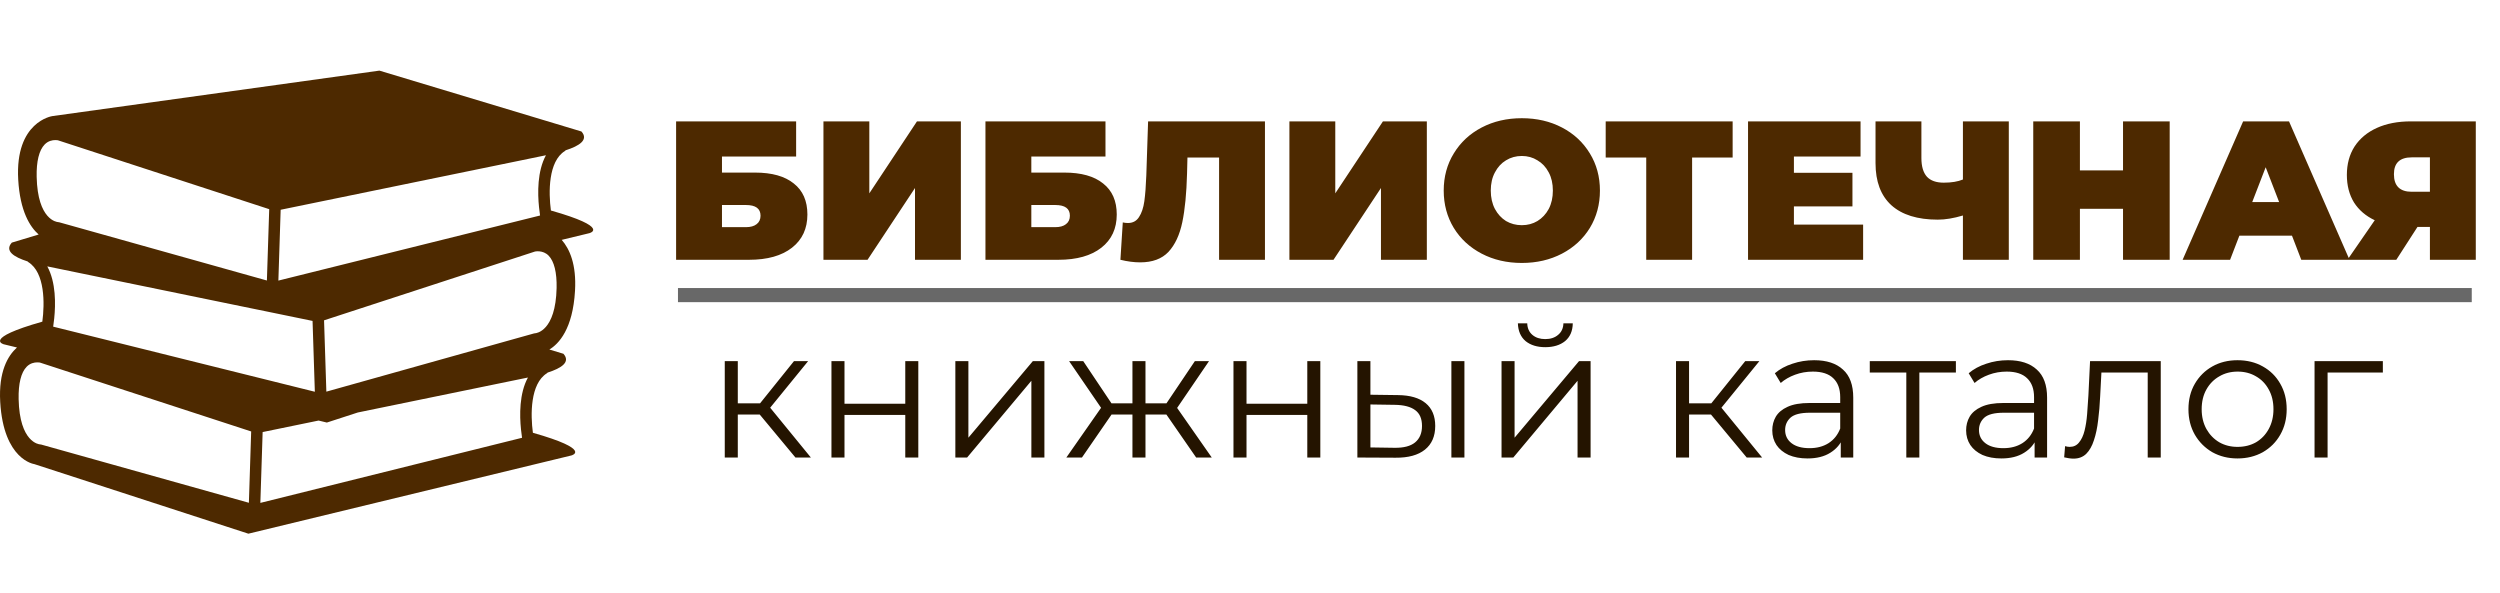 <svg width="177" height="42" viewBox="0 0 177 42" fill="none" xmlns="http://www.w3.org/2000/svg">
<path d="M47.868 8.593H56.366V11.085H51.116V12.219H53.454C54.649 12.219 55.563 12.475 56.198 12.989C56.842 13.493 57.164 14.225 57.164 15.187C57.164 16.185 56.8 16.969 56.072 17.539C55.344 18.108 54.331 18.393 53.034 18.393H47.868V8.593ZM52.81 16.083C53.137 16.083 53.389 16.013 53.566 15.873C53.753 15.733 53.846 15.532 53.846 15.271C53.846 14.767 53.501 14.515 52.81 14.515H51.116V16.083H52.81ZM58.3 8.593H61.548V13.689L64.922 8.593H68.03V18.393H64.782V13.311L61.422 18.393H58.3V8.593ZM69.77 8.593H78.268V11.085H73.018V12.219H75.356C76.551 12.219 77.466 12.475 78.1 12.989C78.744 13.493 79.066 14.225 79.066 15.187C79.066 16.185 78.702 16.969 77.974 17.539C77.246 18.108 76.234 18.393 74.936 18.393H69.77V8.593ZM74.712 16.083C75.039 16.083 75.291 16.013 75.468 15.873C75.655 15.733 75.748 15.532 75.748 15.271C75.748 14.767 75.403 14.515 74.712 14.515H73.018V16.083H74.712ZM89.559 8.593V18.393H86.311V11.155H84.071L84.043 12.289C84.006 13.689 83.894 14.837 83.707 15.733C83.52 16.629 83.194 17.329 82.727 17.833C82.26 18.327 81.593 18.575 80.725 18.575C80.286 18.575 79.82 18.514 79.325 18.393L79.493 15.747C79.614 15.775 79.736 15.789 79.857 15.789C80.202 15.789 80.464 15.649 80.641 15.369C80.828 15.089 80.954 14.715 81.019 14.249C81.084 13.782 81.131 13.171 81.159 12.415L81.285 8.593H89.559ZM91.29 8.593H94.538V13.689L97.912 8.593H101.02V18.393H97.772V13.311L94.412 18.393H91.29V8.593ZM107.745 18.617C106.69 18.617 105.743 18.397 104.903 17.959C104.063 17.52 103.405 16.913 102.929 16.139C102.453 15.355 102.215 14.473 102.215 13.493C102.215 12.513 102.453 11.635 102.929 10.861C103.405 10.077 104.063 9.465 104.903 9.027C105.743 8.588 106.69 8.369 107.745 8.369C108.799 8.369 109.747 8.588 110.587 9.027C111.427 9.465 112.085 10.077 112.561 10.861C113.037 11.635 113.275 12.513 113.275 13.493C113.275 14.473 113.037 15.355 112.561 16.139C112.085 16.913 111.427 17.52 110.587 17.959C109.747 18.397 108.799 18.617 107.745 18.617ZM107.745 15.943C108.155 15.943 108.524 15.845 108.851 15.649C109.187 15.443 109.453 15.159 109.649 14.795C109.845 14.421 109.943 13.987 109.943 13.493C109.943 12.998 109.845 12.569 109.649 12.205C109.453 11.831 109.187 11.547 108.851 11.351C108.524 11.145 108.155 11.043 107.745 11.043C107.334 11.043 106.961 11.145 106.625 11.351C106.298 11.547 106.037 11.831 105.841 12.205C105.645 12.569 105.547 12.998 105.547 13.493C105.547 13.987 105.645 14.421 105.841 14.795C106.037 15.159 106.298 15.443 106.625 15.649C106.961 15.845 107.334 15.943 107.745 15.943ZM122.671 11.155H119.801V18.393H116.553V11.155H113.683V8.593H122.671V11.155ZM131.909 15.901V18.393H123.761V8.593H131.727V11.085H127.009V12.233H131.153V14.613H127.009V15.901H131.909ZM142.223 8.593V18.393H138.975V15.257C138.322 15.453 137.729 15.551 137.197 15.551C135.76 15.551 134.663 15.21 133.907 14.529C133.16 13.847 132.787 12.853 132.787 11.547V8.593H136.035V11.183C136.035 11.78 136.166 12.223 136.427 12.513C136.688 12.793 137.085 12.933 137.617 12.933C138.168 12.933 138.62 12.858 138.975 12.709V8.593H142.223ZM153.614 8.593V18.393H150.31V14.781H147.258V18.393H143.954V8.593H147.258V12.065H150.31V8.593H153.614ZM162.272 16.685H158.548L157.89 18.393H154.53L158.814 8.593H162.062L166.346 18.393H162.93L162.272 16.685ZM161.362 14.305L160.41 11.841L159.458 14.305H161.362ZM175.286 8.593V18.393H172.038V16.069H171.156L169.658 18.393H166.2L168.132 15.593C167.498 15.294 167.008 14.874 166.662 14.333C166.326 13.782 166.158 13.133 166.158 12.387C166.158 11.612 166.34 10.94 166.704 10.371C167.078 9.801 167.605 9.363 168.286 9.055C168.968 8.747 169.77 8.593 170.694 8.593H175.286ZM170.75 11.141C169.91 11.141 169.49 11.537 169.49 12.331C169.49 13.161 169.91 13.577 170.75 13.577H172.038V11.141H170.75Z" fill="#4D2900"/>
<path d="M56.318 32.393L53.51 29.013L54.277 28.558L57.41 32.393H56.318ZM51.313 32.393V25.568H52.236V32.393H51.313ZM51.95 29.351V28.558H54.147V29.351H51.95ZM54.355 29.078L53.497 28.948L56.214 25.568H57.215L54.355 29.078ZM58.867 32.393V25.568H59.79V28.584H64.093V25.568H65.016V32.393H64.093V29.377H59.79V32.393H58.867ZM67.639 32.393V25.568H68.562V30.989L73.125 25.568H73.944V32.393H73.021V26.959L68.471 32.393H67.639ZM84.688 32.393L82.348 29.013L83.115 28.558L85.793 32.393H84.688ZM80.814 29.351V28.558H82.972V29.351H80.814ZM83.206 29.078L82.322 28.948L84.597 25.568H85.598L83.206 29.078ZM76.602 32.393H75.497L78.175 28.558L78.929 29.013L76.602 32.393ZM81.1 32.393H80.177V25.568H81.1V32.393ZM80.463 29.351H78.318V28.558H80.463V29.351ZM78.097 29.078L75.692 25.568H76.693L78.955 28.948L78.097 29.078ZM87.33 32.393V25.568H88.253V28.584H92.556V25.568H93.479V32.393H92.556V29.377H88.253V32.393H87.33ZM102.758 32.393V25.568H103.681V32.393H102.758ZM98.975 27.973C99.833 27.981 100.487 28.172 100.938 28.545C101.389 28.917 101.614 29.455 101.614 30.157C101.614 30.885 101.371 31.444 100.886 31.834C100.401 32.224 99.707 32.414 98.806 32.406L96.102 32.393V25.568H97.025V27.947L98.975 27.973ZM98.741 31.704C99.382 31.712 99.863 31.587 100.184 31.327C100.513 31.058 100.678 30.668 100.678 30.157C100.678 29.645 100.518 29.273 100.197 29.039C99.876 28.796 99.391 28.67 98.741 28.662L97.025 28.636V31.678L98.741 31.704ZM106.309 32.393V25.568H107.232V30.989L111.795 25.568H112.614V32.393H111.691V26.959L107.141 32.393H106.309ZM109.403 24.58C108.831 24.58 108.367 24.437 108.012 24.151C107.665 23.856 107.483 23.436 107.466 22.89H108.129C108.138 23.236 108.259 23.509 108.493 23.709C108.727 23.908 109.03 24.008 109.403 24.008C109.776 24.008 110.079 23.908 110.313 23.709C110.556 23.509 110.681 23.236 110.69 22.89H111.353C111.344 23.436 111.162 23.856 110.807 24.151C110.452 24.437 109.984 24.58 109.403 24.58ZM123.667 32.393L120.859 29.013L121.626 28.558L124.759 32.393H123.667ZM118.662 32.393V25.568H119.585V32.393H118.662ZM119.299 29.351V28.558H121.496V29.351H119.299ZM121.704 29.078L120.846 28.948L123.563 25.568H124.564L121.704 29.078ZM130.326 32.393V30.885L130.287 30.638V28.116C130.287 27.535 130.123 27.089 129.793 26.777C129.473 26.465 128.992 26.309 128.35 26.309C127.908 26.309 127.488 26.382 127.089 26.53C126.691 26.677 126.353 26.872 126.075 27.115L125.659 26.426C126.006 26.131 126.422 25.906 126.907 25.75C127.393 25.585 127.904 25.503 128.441 25.503C129.325 25.503 130.006 25.724 130.482 26.166C130.968 26.599 131.21 27.262 131.21 28.155V32.393H130.326ZM127.973 32.458C127.462 32.458 127.016 32.375 126.634 32.211C126.262 32.037 125.976 31.803 125.776 31.509C125.577 31.205 125.477 30.859 125.477 30.469C125.477 30.113 125.56 29.793 125.724 29.507C125.898 29.212 126.175 28.978 126.556 28.805C126.946 28.623 127.466 28.532 128.116 28.532H130.469V29.221H128.142C127.484 29.221 127.024 29.338 126.764 29.572C126.513 29.806 126.387 30.096 126.387 30.443C126.387 30.833 126.539 31.145 126.842 31.379C127.146 31.613 127.57 31.73 128.116 31.73C128.636 31.73 129.083 31.613 129.455 31.379C129.837 31.136 130.114 30.789 130.287 30.339L130.495 30.976C130.322 31.426 130.019 31.786 129.585 32.055C129.161 32.323 128.623 32.458 127.973 32.458ZM134.967 32.393V26.127L135.201 26.374H132.38V25.568H138.477V26.374H135.656L135.89 26.127V32.393H134.967ZM144.05 32.393V30.885L144.011 30.638V28.116C144.011 27.535 143.846 27.089 143.517 26.777C143.196 26.465 142.715 26.309 142.074 26.309C141.632 26.309 141.212 26.382 140.813 26.53C140.414 26.677 140.076 26.872 139.799 27.115L139.383 26.426C139.73 26.131 140.146 25.906 140.631 25.75C141.116 25.585 141.628 25.503 142.165 25.503C143.049 25.503 143.729 25.724 144.206 26.166C144.691 26.599 144.934 27.262 144.934 28.155V32.393H144.05ZM141.697 32.458C141.186 32.458 140.739 32.375 140.358 32.211C139.985 32.037 139.699 31.803 139.5 31.509C139.301 31.205 139.201 30.859 139.201 30.469C139.201 30.113 139.283 29.793 139.448 29.507C139.621 29.212 139.899 28.978 140.28 28.805C140.67 28.623 141.19 28.532 141.84 28.532H144.193V29.221H141.866C141.207 29.221 140.748 29.338 140.488 29.572C140.237 29.806 140.111 30.096 140.111 30.443C140.111 30.833 140.263 31.145 140.566 31.379C140.869 31.613 141.294 31.73 141.84 31.73C142.36 31.73 142.806 31.613 143.179 31.379C143.56 31.136 143.838 30.789 144.011 30.339L144.219 30.976C144.046 31.426 143.742 31.786 143.309 32.055C142.884 32.323 142.347 32.458 141.697 32.458ZM146.143 32.38L146.208 31.587C146.269 31.595 146.325 31.608 146.377 31.626C146.438 31.634 146.49 31.639 146.533 31.639C146.81 31.639 147.031 31.535 147.196 31.327C147.369 31.119 147.499 30.841 147.586 30.495C147.673 30.148 147.733 29.758 147.768 29.325C147.803 28.883 147.833 28.441 147.859 27.999L147.976 25.568H152.981V32.393H152.058V26.101L152.292 26.374H148.574L148.795 26.088L148.691 28.064C148.665 28.653 148.617 29.216 148.548 29.754C148.487 30.291 148.388 30.763 148.249 31.171C148.119 31.578 147.937 31.899 147.703 32.133C147.469 32.358 147.17 32.471 146.806 32.471C146.702 32.471 146.594 32.462 146.481 32.445C146.377 32.427 146.264 32.406 146.143 32.38ZM158.413 32.458C157.754 32.458 157.161 32.31 156.632 32.016C156.112 31.712 155.7 31.301 155.397 30.781C155.094 30.252 154.942 29.65 154.942 28.974C154.942 28.289 155.094 27.687 155.397 27.167C155.7 26.647 156.112 26.239 156.632 25.945C157.152 25.65 157.746 25.503 158.413 25.503C159.089 25.503 159.687 25.65 160.207 25.945C160.736 26.239 161.147 26.647 161.442 27.167C161.745 27.687 161.897 28.289 161.897 28.974C161.897 29.65 161.745 30.252 161.442 30.781C161.147 31.301 160.736 31.712 160.207 32.016C159.678 32.31 159.08 32.458 158.413 32.458ZM158.413 31.639C158.907 31.639 159.345 31.53 159.726 31.314C160.107 31.088 160.406 30.776 160.623 30.378C160.848 29.97 160.961 29.502 160.961 28.974C160.961 28.436 160.848 27.968 160.623 27.57C160.406 27.171 160.107 26.863 159.726 26.647C159.345 26.421 158.911 26.309 158.426 26.309C157.941 26.309 157.507 26.421 157.126 26.647C156.745 26.863 156.441 27.171 156.216 27.57C155.991 27.968 155.878 28.436 155.878 28.974C155.878 29.502 155.991 29.97 156.216 30.378C156.441 30.776 156.745 31.088 157.126 31.314C157.507 31.53 157.936 31.639 158.413 31.639ZM163.87 32.393V25.568H168.706V26.374H164.559L164.793 26.14V32.393H163.87Z" fill="#241400"/>
<line x1="48" y1="20.893" x2="175" y2="20.893" stroke="black" stroke-opacity="0.59"/>
<g clip-path="url(#clip0_0_206)">
<path d="M39.004 14.904C38.834 13.627 38.81 11.428 39.996 10.69C40.017 10.677 40.033 10.657 40.051 10.64C41.021 10.33 41.692 9.895 41.165 9.309L26.863 5L3.705 8.22C3.705 8.22 1.053 8.599 1.29 12.719C1.419 14.961 2.122 16.062 2.737 16.604L0.837 17.177C0.309 17.763 0.98 18.198 1.95 18.508C1.968 18.525 1.984 18.544 2.005 18.558C3.191 19.297 3.168 21.496 2.997 22.773C-1.26 23.982 0.268 24.376 0.268 24.376L1.202 24.602C0.545 25.195 -0.107 26.321 0.015 28.456C0.252 32.575 2.43 32.859 2.43 32.859L17.585 37.785L40.459 32.245C40.459 32.245 41.987 31.85 37.729 30.641C37.557 29.366 37.534 27.168 38.721 26.427C38.743 26.414 38.759 26.394 38.777 26.377C39.746 26.067 40.417 25.632 39.89 25.047L38.896 24.746C39.559 24.346 40.555 23.302 40.711 20.587C40.819 18.72 40.331 17.627 39.768 16.983L41.733 16.507C41.733 16.508 43.262 16.113 39.004 14.904ZM19.871 14.851L23.718 14.061L36.717 11.39L38.653 10.991C38.035 12.124 38.06 13.674 38.163 14.67C38.185 14.896 38.211 15.101 38.236 15.258L36.117 15.785L19.709 19.866L19.871 14.851ZM3.348 18.86L5.284 19.259L17.768 21.825L18.859 22.048L22.129 22.721L22.291 27.736L5.428 23.54L3.765 23.127C3.79 22.97 3.816 22.765 3.839 22.539C3.941 21.543 3.967 19.993 3.348 18.86ZM2.596 12.521C2.572 11.425 2.768 10.632 3.162 10.229C3.413 9.972 3.71 9.918 3.913 9.918C4.021 9.918 4.098 9.933 4.103 9.933L14.081 13.186L19.06 14.809L18.896 19.86L4.93 15.944L4.193 15.738C4.166 15.73 4.13 15.725 4.101 15.723C4.044 15.719 2.663 15.592 2.596 12.521ZM17.621 35.597L2.918 31.475C2.891 31.467 2.855 31.462 2.826 31.461C2.768 31.457 1.386 31.33 1.319 28.259C1.296 27.162 1.492 26.37 1.886 25.967C2.138 25.709 2.434 25.656 2.637 25.656C2.745 25.656 2.822 25.67 2.828 25.67C2.828 25.67 2.828 25.67 2.828 25.67L17.783 30.547L17.621 35.597ZM36.887 30.407C36.91 30.633 36.936 30.839 36.961 30.995L18.433 35.605L18.595 30.59L22.556 29.775L23.141 29.917L25.334 29.204L35.44 27.127L37.378 26.729C36.758 27.861 36.784 29.412 36.887 30.407ZM37.907 23.592C37.873 23.593 37.84 23.597 37.808 23.607L36.411 23.998L23.106 27.729L22.943 22.679L27.308 21.255L37.878 17.808C37.879 17.808 38.434 17.684 38.841 18.098C39.235 18.501 39.431 19.294 39.408 20.39C39.339 23.46 37.957 23.588 37.907 23.592Z" fill="#4D2900"/>
</g>
<defs>
<clipPath id="clip0_0_206">
<rect width="42" height="42" fill="white"/>
</clipPath>
</defs>
</svg>
